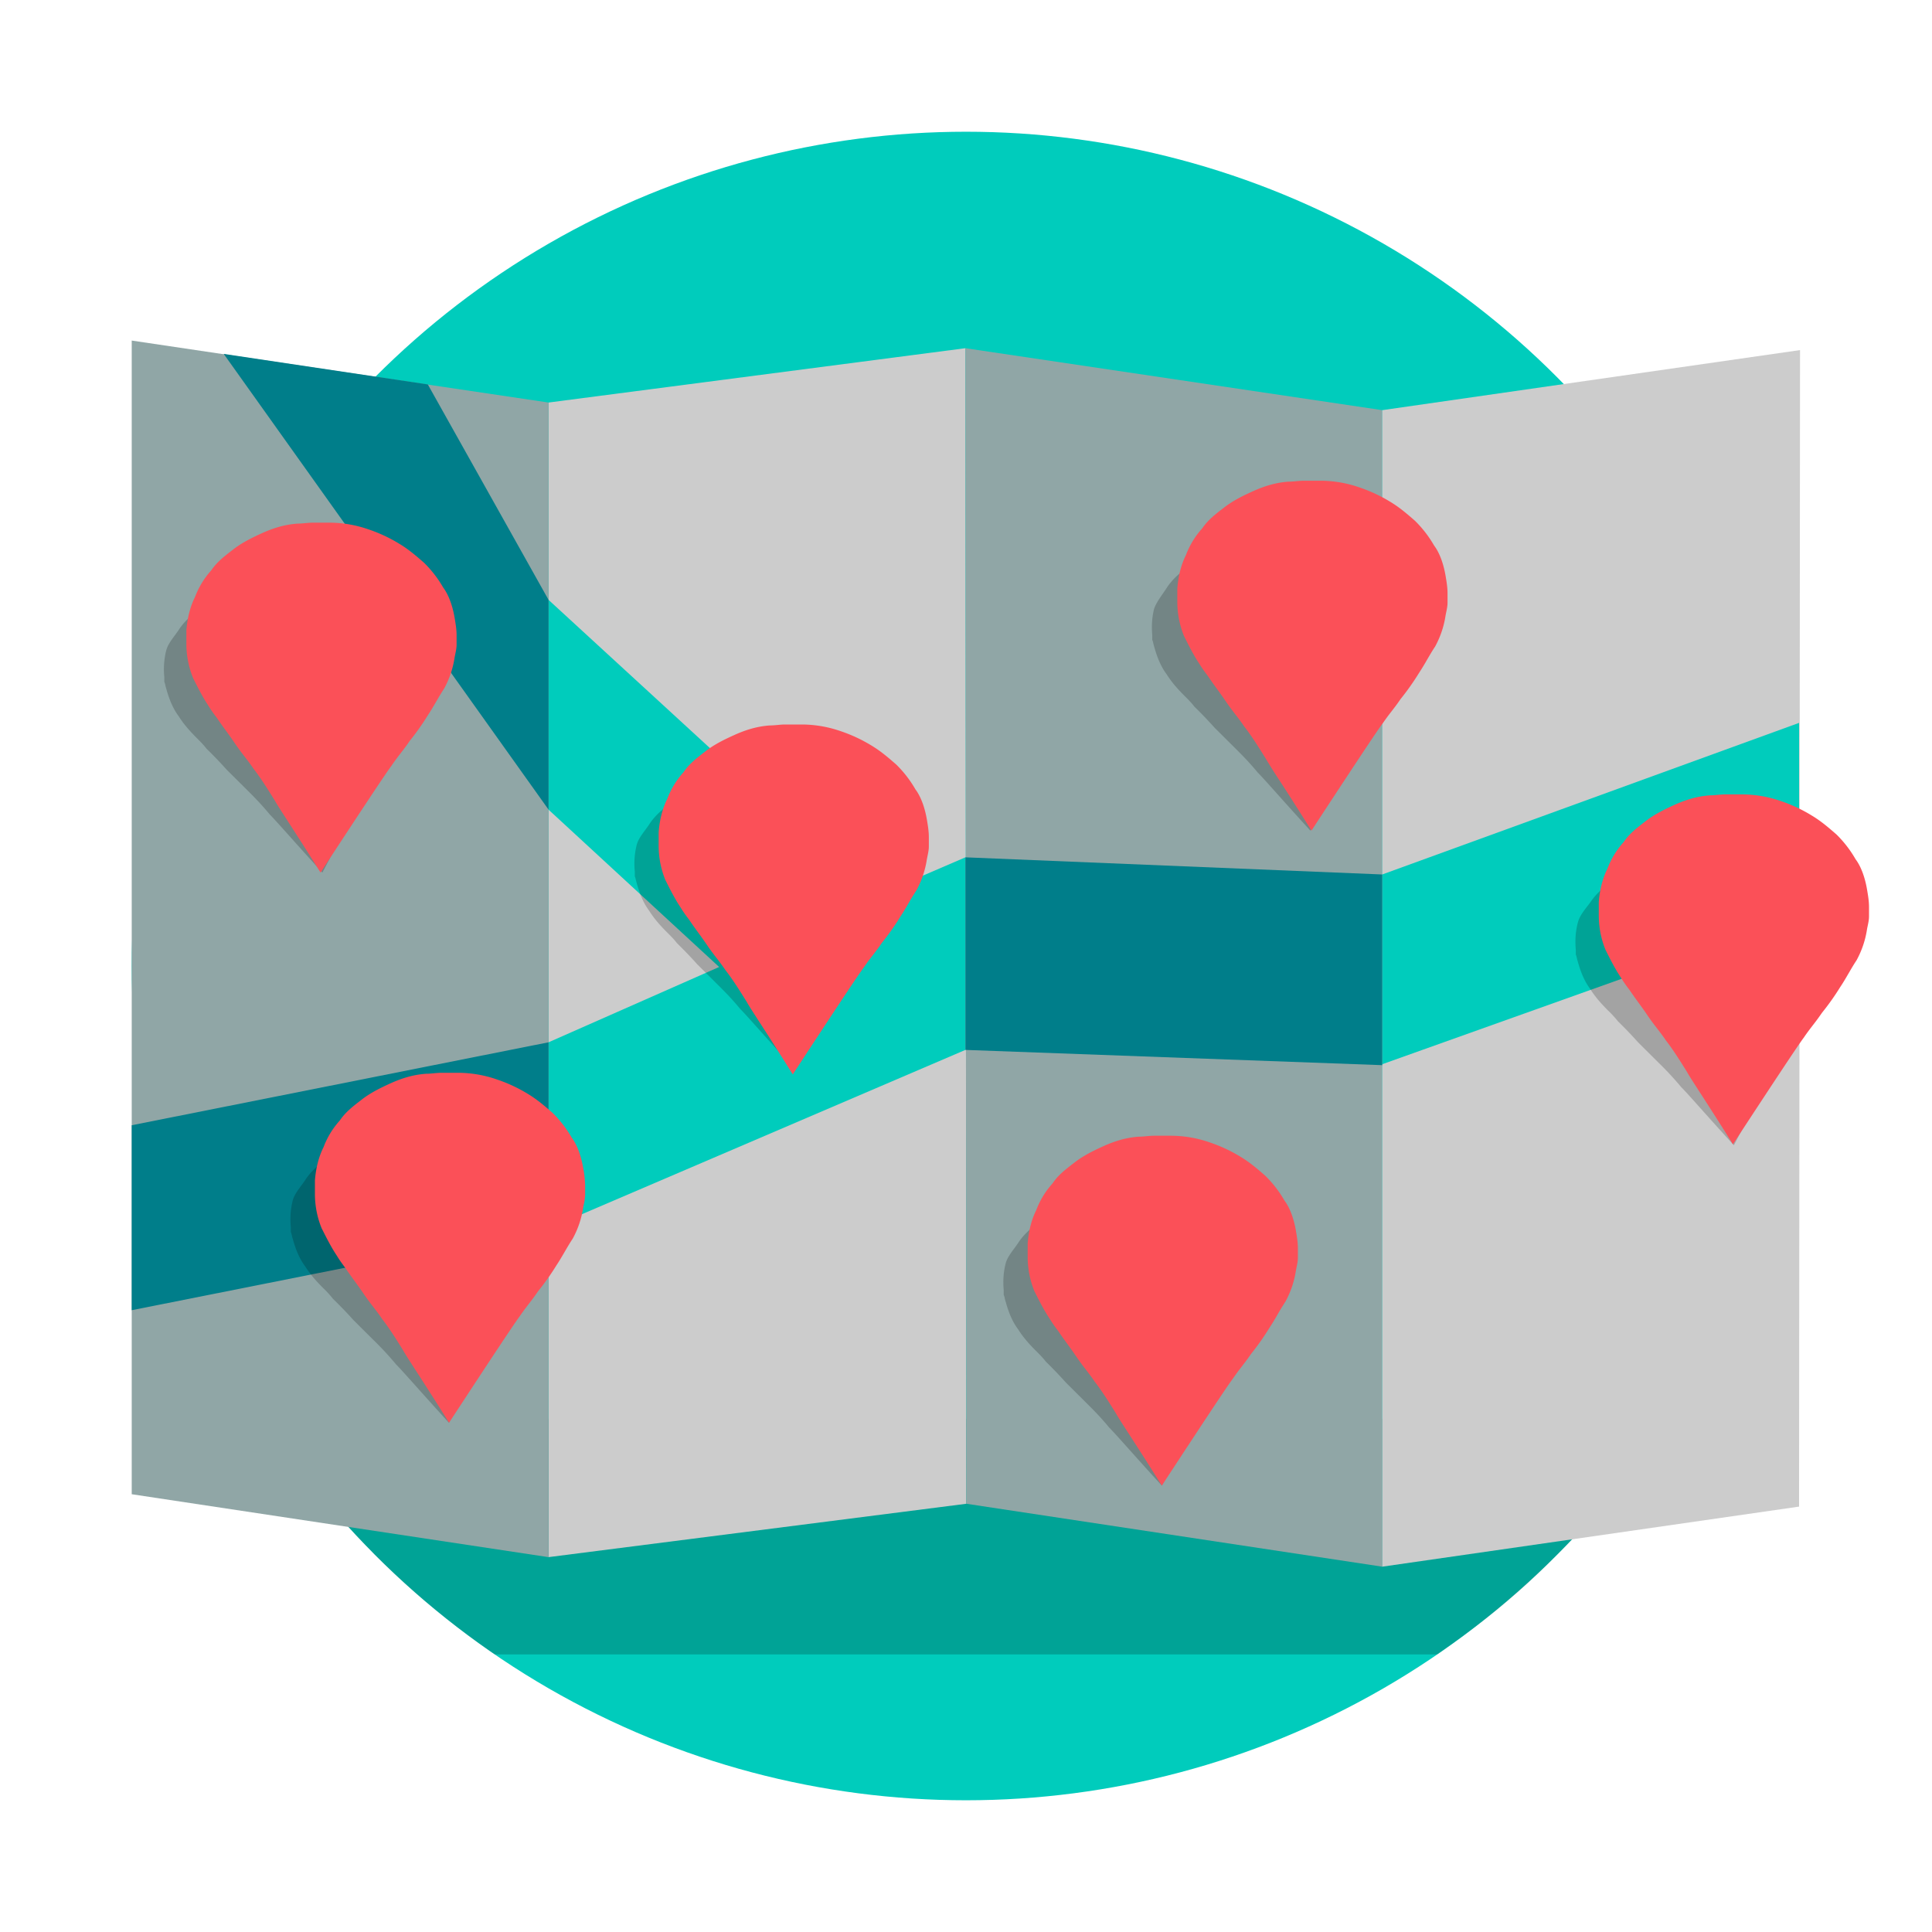 <svg xmlns="http://www.w3.org/2000/svg" width="88" height="88" fill="none" viewBox="0 0 88 88"><circle cx="44" cy="44" r="38" fill="#00CCBC"/><path fill="#000" fill-opacity=".2" d="M17.106 70.852a38.429 38.429 0 0 0 5.43 4.504h42.922c1.877-1.303 3.576-2.616 5.469-4.546 2.07-2.02 3.424-4.097 4.908-6.181H12.066c1.397 1.997 2.835 3.993 4.735 5.906 0.094 0.094 0.218 0.23 0.305 0.317z"/><path fill="#CCC" d="M43.972 15.86l-18.986 2.475v52.59l19.03-2.431-0.044-52.635z"/><path fill="#90A6A6" d="M43.973 15.86l0.043 52.634L62.96 71.36V18.682L43.973 15.86z"/><path fill="#CCC" d="M81.989 15.946l-19.03 2.736V71.36l18.986-2.736 0.044-52.678z"/><path fill="#90A6A6" d="M6 15.512V68.06l18.986 2.866V18.335L6 15.512z"/><path fill="#00CCBC" d="M62.959 39.831v8.643l18.986-6.775v-8.773l-18.986 6.905zM24.986 27.325v9.554l7.77 7.166-7.77 3.43V55.9h0.131l18.855-8.078V39.05l-4.233 1.824-14.753-13.55z"/><path fill="#007E8A" d="M24.986 55.9v-8.425L6 51.253v8.425L24.986 55.9zM10.19 16.12l14.796 20.758v-9.554l-5.5-9.814-9.296-1.39zm33.782 22.93v8.772l18.987 0.695v-8.686L43.972 39.05z"/><path fill="#000" fill-opacity=".2" d="M71.862 42.046c-0.087 0.348-0.13 0.739-0.087 1.216v0.217c0.044 0.087 0.044 0.174 0.087 0.304 0.131 0.478 0.306 0.912 0.568 1.26 0.218 0.347 0.48 0.651 0.829 0.999a4.767 4.767 0 0 1 0.436 0.477 19.494 19.494 0 0 1 0.917 0.956l0.916 0.912a14.476 14.476 0 0 1 1.048 1.129c0.306 0.304 1.091 1.216 2.4 2.649 1.179-2.258 1.877-3.561 2.052-3.865 0.175-0.304 0.35-0.608 0.567-0.912 0.219-0.304 0.35-0.608 0.524-0.956 0.175-0.303 0.306-0.65 0.48-0.955a2.89 2.89 0 0 0 0.218-1.129c0-0.13 0-0.304-0.043-0.478v-0.13c0-0.043-0.044-0.13-0.044-0.174 0-0.043-0.044-0.043-0.044-0.087-0.087-0.217-0.13-0.39-0.218-0.608a3.772 3.772 0 0 0-0.698-1.129c-0.262-0.304-0.611-0.608-0.917-0.868a10.153 10.153 0 0 0-1.134-0.739c-0.393-0.217-0.873-0.347-1.31-0.477a8.464 8.464 0 0 0-1.571-0.26c-0.044 0-0.087 0-0.087-0.044h-0.393-0.175c-0.218 0-0.436 0.043-0.61 0.043a4.117 4.117 0 0 0-1.354 0.348 3.18 3.18 0 0 0-1.004 0.564 2.98 2.98 0 0 0-0.742 0.739c-0.174 0.26-0.523 0.608-0.61 0.998zm7.246 1.477c0-0.044-0.044-0.044-0.044-0.087 0.044 0 0.044 0.043 0.044 0.087zm0.043 0.13v-0.087 0.087zm-3.84-0.217c0 0.043 0.043 0.087 0.043 0.13-0.044 0-0.044-0.043-0.044-0.13zm2.138 1.607h0zm-0.786-2.997H76.664zM45.806 57.55c-0.088 0.348-0.131 0.738-0.088 1.216v0.217c0.044 0.087 0.044 0.174 0.088 0.304 0.13 0.478 0.305 0.912 0.567 1.26 0.218 0.347 0.48 0.651 0.83 0.998 0.13 0.13 0.305 0.304 0.436 0.478a19.312 19.312 0 0 1 0.916 0.956l0.917 0.912c0.305 0.304 0.655 0.651 1.047 1.129 0.306 0.304 1.092 1.216 2.401 2.649 1.178-2.258 1.877-3.561 2.051-3.865a10.392 10.392 0 0 1 0.568-0.912c0.218-0.304 0.349-0.608 0.523-0.956 0.175-0.304 0.306-0.651 0.48-0.955a2.893 2.893 0 0 0 0.219-1.13c0-0.13 0-0.303-0.044-0.477v-0.13c0-0.044-0.044-0.13-0.044-0.174 0-0.043-0.043-0.043-0.043-0.087-0.087-0.217-0.131-0.39-0.218-0.608a3.77 3.77 0 0 0-0.699-1.129c-0.262-0.304-0.61-0.608-0.916-0.869a10.163 10.163 0 0 0-1.135-0.738c-0.393-0.217-0.873-0.347-1.31-0.478a8.472 8.472 0 0 0-1.57-0.26c-0.044 0-0.088 0-0.088-0.044h-0.393-0.174c-0.219 0-0.437 0.044-0.611 0.044a4.116 4.116 0 0 0-1.353 0.347 3.18 3.18 0 0 0-1.004 0.565 2.984 2.984 0 0 0-0.742 0.738c-0.219 0.348-0.524 0.652-0.611 1zm7.245 1.477c0-0.044-0.044-0.044-0.044-0.087 0.044 0.043 0.044 0.043 0.044 0.087zm0.043 0.13V59.07v0.087zm-3.84-0.174c0 0.044 0.043 0.087 0.043 0.13-0.043-0.043-0.043-0.086-0.043-0.13zm2.138 1.607h0zm-0.785-3.04h0zM52.571 27.715c-0.087 0.348-0.13 0.738-0.087 1.216v0.217c0.044 0.087 0.044 0.174 0.087 0.304 0.131 0.478 0.306 0.912 0.568 1.26 0.218 0.347 0.48 0.651 0.829 0.998 0.13 0.13 0.305 0.304 0.436 0.478a19.446 19.446 0 0 1 0.917 0.956l0.916 0.912c0.306 0.304 0.655 0.651 1.048 1.129 0.306 0.304 1.091 1.216 2.4 2.649 1.179-2.258 1.877-3.561 2.052-3.865a10.345 10.345 0 0 1 0.567-0.912c0.219-0.304 0.35-0.608 0.524-0.956 0.175-0.304 0.306-0.651 0.48-0.955a2.89 2.89 0 0 0 0.218-1.13c0-0.13 0-0.303-0.043-0.477v-0.13c0-0.044-0.044-0.13-0.044-0.174 0-0.043-0.044-0.043-0.044-0.087-0.087-0.217-0.13-0.39-0.218-0.608a3.77 3.77 0 0 0-0.698-1.129c-0.262-0.304-0.611-0.608-0.917-0.868a10.153 10.153 0 0 0-1.134-0.739c-0.393-0.217-0.873-0.347-1.31-0.477a8.464 8.464 0 0 0-1.571-0.261c-0.044 0-0.087 0-0.087-0.043h-0.393-0.175c-0.218 0-0.436 0.043-0.61 0.043a4.116 4.116 0 0 0-1.354 0.347 3.18 3.18 0 0 0-1.004 0.565 2.98 2.98 0 0 0-0.742 0.738c-0.218 0.348-0.48 0.652-0.61 1zm7.245 1.477c0-0.044-0.043-0.044-0.043-0.087 0.043 0.043 0.043 0.043 0.043 0.087zm0.044 0.13v-0.087 0.087zm-3.84-0.174c0 0.044 0.043 0.087 0.043 0.13-0.044-0.043-0.044-0.086-0.044-0.13zm2.182 1.607h0.087-0.087zm-0.786-3.04h0.131-0.131zM29 38.485a3.548 3.548 0 0 0-0.086 1.216v0.217c0.043 0.087 0.043 0.174 0.087 0.304 0.13 0.478 0.305 0.912 0.567 1.26 0.218 0.347 0.48 0.651 0.83 0.999 0.13 0.13 0.305 0.304 0.436 0.477a19.4 19.4 0 0 1 0.917 0.956l0.916 0.912c0.306 0.304 0.655 0.651 1.048 1.129 0.305 0.304 1.09 1.216 2.4 2.649 1.179-2.258 1.877-3.561 2.052-3.865a10.37 10.37 0 0 1 0.567-0.912c0.218-0.304 0.35-0.608 0.524-0.956 0.174-0.303 0.305-0.65 0.48-0.955a2.891 2.891 0 0 0 0.218-1.13c0-0.13 0-0.303-0.044-0.477v-0.13c0-0.044-0.043-0.13-0.043-0.174 0-0.043-0.044-0.043-0.044-0.087-0.087-0.217-0.13-0.39-0.218-0.608a3.769 3.769 0 0 0-0.698-1.129c-0.262-0.304-0.611-0.608-0.917-0.868a10.167 10.167 0 0 0-1.135-0.739c-0.393-0.217-0.873-0.347-1.31-0.477a8.465 8.465 0 0 0-1.57-0.26c-0.044 0-0.088 0-0.088-0.044h-0.393-0.174c-0.218 0-0.437 0.043-0.611 0.043a4.116 4.116 0 0 0-1.353 0.348 3.182 3.182 0 0 0-1.004 0.564 2.984 2.984 0 0 0-0.742 0.738c-0.218 0.348-0.524 0.652-0.611 1zm7.246 1.477c0-0.044-0.043-0.044-0.043-0.087 0.043 0.043 0.043 0.043 0.043 0.087zm0 0.13v-0.087 0.087zm-3.797-0.174c0 0.044 0.044 0.087 0.044 0.13-0.044-0.043-0.044-0.086-0.044-0.13zm2.139 1.607h0zm-0.786-3.04h0.131-0.131zM7.571 29.626a3.548 3.548 0 0 0-0.087 1.216v0.217c0.044 0.087 0.044 0.174 0.087 0.304 0.131 0.478 0.306 0.912 0.568 1.26 0.218 0.347 0.48 0.65 0.829 0.998 0.13 0.13 0.305 0.304 0.436 0.478a19.432 19.432 0 0 1 0.917 0.955l0.917 0.912c0.305 0.304 0.654 0.652 1.047 1.13 0.306 0.304 1.091 1.216 2.4 2.649 1.179-2.259 1.877-3.561 2.052-3.865a10.345 10.345 0 0 1 0.567-0.912c0.219-0.304 0.35-0.608 0.524-0.956 0.175-0.304 0.306-0.651 0.48-0.955a2.89 2.89 0 0 0 0.218-1.13c0-0.13 0-0.303-0.043-0.477v-0.13c0-0.044-0.044-0.13-0.044-0.174 0-0.044-0.044-0.044-0.044-0.087-0.087-0.217-0.13-0.39-0.218-0.608a3.77 3.77 0 0 0-0.698-1.13c-0.262-0.303-0.611-0.607-0.917-0.868a10.167 10.167 0 0 0-1.134-0.738c-0.393-0.217-0.873-0.347-1.31-0.478a8.473 8.473 0 0 0-1.571-0.26c-0.044 0-0.087 0-0.087-0.044h-0.568c-0.218 0-0.436 0.044-0.61 0.044a4.116 4.116 0 0 0-1.354 0.347 3.18 3.18 0 0 0-1.004 0.565 2.984 2.984 0 0 0-0.742 0.738c-0.218 0.348-0.523 0.652-0.61 0.999zm7.202 1.476c0-0.043-0.044-0.043-0.044-0.086a0.134 0.134 0 0 1 0.044 0.087zm0.043 0.174V31.19v0.087zm-3.84-0.217c0 0.043 0.043 0.087 0.043 0.13-0.043 0-0.043-0.087-0.043-0.13zm2.182 1.607h0.087-0.087zm-0.786-3.04h0.131-0.13zM13.333 54.684c-0.087 0.347-0.131 0.738-0.087 1.216v0.217c0.043 0.087 0.043 0.174 0.087 0.304 0.13 0.478 0.306 0.912 0.567 1.26 0.219 0.347 0.48 0.65 0.83 0.998a4.767 4.767 0 0 1 0.436 0.478c0.306 0.304 0.611 0.608 0.917 0.955l0.916 0.912a14.461 14.461 0 0 1 1.048 1.13c0.305 0.303 1.09 1.215 2.4 2.649 1.179-2.259 1.877-3.561 2.052-3.865 0.174-0.305 0.349-0.608 0.567-0.913 0.218-0.303 0.35-0.608 0.524-0.955 0.174-0.304 0.305-0.651 0.48-0.955a2.891 2.891 0 0 0 0.218-1.13c0-0.13 0-0.303-0.044-0.477v-0.13c0-0.044-0.043-0.13-0.043-0.174 0-0.044-0.044-0.044-0.044-0.087-0.087-0.217-0.13-0.39-0.218-0.608a3.77 3.77 0 0 0-0.698-1.13c-0.262-0.303-0.611-0.607-0.917-0.868a10.167 10.167 0 0 0-1.135-0.738c-0.392-0.217-0.873-0.347-1.31-0.478a8.465 8.465 0 0 0-1.57-0.26c-0.044 0-0.088 0-0.088-0.044h-0.567c-0.218 0-0.436 0.044-0.611 0.044a4.117 4.117 0 0 0-1.353 0.347 3.18 3.18 0 0 0-1.004 0.565 2.984 2.984 0 0 0-0.742 0.738c-0.218 0.347-0.524 0.651-0.611 0.999zm7.245 1.476c0-0.043-0.043-0.043-0.043-0.086a0.134 0.134 0 0 1 0.043 0.086zm0 0.174v-0.087 0.087zm-3.84-0.217c0 0.043 0.043 0.087 0.043 0.13-0.044 0-0.044-0.087-0.044-0.13zm2.182 1.607h0.087-0.087zm-0.786-3.04h0.131-0.131z"/><path fill="#FB5058" d="M10.627 25.023c0.393-0.304 0.83-0.521 1.31-0.739 0.48-0.217 1.003-0.39 1.614-0.434 0.11 0 0.23-0.01 0.35-0.022 0.12-0.01 0.24-0.021 0.349-0.021h0.785a5.435 5.435 0 0 1 1.746 0.304 6.87 6.87 0 0 1 1.397 0.651c0.436 0.26 0.785 0.565 1.135 0.869a5.24 5.24 0 0 1 0.873 1.129c0.261 0.347 0.436 0.868 0.523 1.39 0.044 0.26 0.088 0.52 0.088 0.781v0.434c0 0.144-0.03 0.288-0.066 0.457L20.71 29.93a4.265 4.265 0 0 1-0.48 1.433c-0.13 0.195-0.25 0.402-0.37 0.608-0.12 0.206-0.24 0.413-0.372 0.608a11.345 11.345 0 0 1-0.83 1.173c-0.13 0.195-0.272 0.38-0.414 0.564a10.736 10.736 0 0 0-0.414 0.565c-0.262 0.347-1.353 1.997-3.23 4.864-0.606-0.973-1.099-1.736-1.46-2.295-0.317-0.49-0.533-0.824-0.635-1.006-0.35-0.564-0.655-1.042-0.96-1.433-0.131-0.195-0.273-0.38-0.415-0.565a10.736 10.736 0 0 1-0.415-0.564 19.138 19.138 0 0 0-0.414-0.586c-0.142-0.196-0.284-0.391-0.415-0.587-0.131-0.173-0.262-0.347-0.393-0.564-0.262-0.391-0.48-0.825-0.698-1.26a4.155 4.155 0 0 1-0.306-1.563v-0.608c0.044-0.565 0.175-1.086 0.393-1.52a3.797 3.797 0 0 1 0.742-1.216c0.25-0.373 0.579-0.627 0.95-0.913l0.054-0.042zM32.139 34.216c0.392-0.304 0.829-0.521 1.31-0.738 0.48-0.217 1.003-0.391 1.614-0.435 0.11 0 0.23-0.01 0.35-0.021C35.532 33.01 35.652 33 35.76 33h0.786a5.434 5.434 0 0 1 1.746 0.304 6.864 6.864 0 0 1 1.397 0.651c0.436 0.261 0.785 0.565 1.134 0.869a5.234 5.234 0 0 1 0.873 1.13c0.262 0.346 0.437 0.868 0.524 1.389 0.044 0.26 0.087 0.52 0.087 0.781v0.435c0 0.144-0.03 0.288-0.065 0.456l-0.022 0.108a4.265 4.265 0 0 1-0.48 1.434 11.226 11.226 0 0 0-0.371 0.607 11.326 11.326 0 0 1-0.371 0.608 11.347 11.347 0 0 1-0.83 1.173c-0.13 0.195-0.272 0.38-0.414 0.565a10.736 10.736 0 0 0-0.415 0.564c-0.262 0.348-1.353 1.998-3.23 4.864-0.605-0.973-1.098-1.736-1.46-2.295-0.317-0.49-0.533-0.823-0.634-1.005-0.35-0.565-0.655-1.043-0.96-1.434a10.722 10.722 0 0 0-0.415-0.564c-0.142-0.185-0.284-0.37-0.415-0.565a19.319 19.319 0 0 0-0.415-0.586c-0.142-0.195-0.283-0.39-0.414-0.586-0.131-0.174-0.262-0.348-0.393-0.565-0.262-0.39-0.48-0.825-0.699-1.26A4.157 4.157 0 0 1 30 38.516v-0.608c0.044-0.564 0.175-1.085 0.393-1.52a3.798 3.798 0 0 1 0.742-1.216c0.25-0.372 0.578-0.626 0.949-0.913l0.055-0.042zM16.482 50.08c0.393-0.303 0.83-0.52 1.31-0.738 0.48-0.217 1.004-0.39 1.615-0.434 0.109 0 0.229-0.01 0.349-0.022 0.12-0.01 0.24-0.022 0.35-0.022h0.785a5.435 5.435 0 0 1 1.746 0.305 6.867 6.867 0 0 1 1.396 0.65c0.437 0.261 0.786 0.566 1.135 0.87a5.235 5.235 0 0 1 0.873 1.129c0.262 0.347 0.436 0.868 0.524 1.39a4.756 4.756 0 0 1 0.087 0.781v0.434a2.266 2.266 0 0 1-0.065 0.457 15.104 15.104 0 0 0-0.022 0.108 4.26 4.26 0 0 1-0.48 1.433c-0.131 0.195-0.251 0.402-0.371 0.608-0.12 0.206-0.24 0.412-0.371 0.608a11.33 11.33 0 0 1-0.83 1.172 10.78 10.78 0 0 1-0.414 0.565c-0.142 0.185-0.284 0.37-0.415 0.565-0.262 0.347-1.353 1.997-3.23 4.864-0.605-0.973-1.099-1.736-1.46-2.295-0.317-0.49-0.533-0.824-0.635-1.006-0.349-0.565-0.655-1.042-0.96-1.433-0.13-0.196-0.273-0.38-0.415-0.565a10.736 10.736 0 0 1-0.414-0.564c-0.131-0.196-0.273-0.391-0.415-0.587a19.194 19.194 0 0 1-0.415-0.586c-0.13-0.174-0.261-0.347-0.392-0.564-0.262-0.391-0.48-0.826-0.699-1.26a4.155 4.155 0 0 1-0.305-1.563v-0.608c0.043-0.565 0.174-1.086 0.393-1.52a3.796 3.796 0 0 1 0.742-1.216c0.25-0.373 0.578-0.627 0.949-0.913a36.96 36.96 0 0 1 0.054-0.042zM48.947 52.947c0.393-0.304 0.83-0.521 1.31-0.739 0.48-0.217 1.004-0.39 1.615-0.434 0.109 0 0.229-0.01 0.349-0.022 0.12-0.01 0.24-0.021 0.349-0.021h0.786a5.434 5.434 0 0 1 1.745 0.304 6.87 6.87 0 0 1 1.397 0.651c0.437 0.26 0.786 0.565 1.135 0.869a5.237 5.237 0 0 1 0.873 1.129c0.262 0.347 0.436 0.868 0.524 1.39 0.043 0.26 0.087 0.52 0.087 0.781v0.434c0 0.144-0.03 0.288-0.065 0.457l-0.022 0.108a4.265 4.265 0 0 1-0.48 1.433 11.226 11.226 0 0 0-0.371 0.608 11.369 11.369 0 0 1-0.372 0.608 11.345 11.345 0 0 1-0.829 1.173c-0.13 0.195-0.273 0.38-0.414 0.564a10.736 10.736 0 0 0-0.415 0.565c-0.262 0.347-1.353 1.997-3.23 4.864-0.605-0.973-1.099-1.736-1.46-2.295-0.317-0.49-0.533-0.823-0.635-1.006-0.35-0.564-0.655-1.042-0.96-1.433-0.131-0.195-0.273-0.38-0.415-0.565a10.678 10.678 0 0 1-0.414-0.564 19.319 19.319 0 0 0-0.415-0.586c-0.142-0.196-0.284-0.391-0.415-0.587a6.334 6.334 0 0 1-0.392-0.564c-0.262-0.391-0.48-0.825-0.699-1.26a4.155 4.155 0 0 1-0.305-1.563v-0.608c0.043-0.564 0.174-1.086 0.392-1.52a3.798 3.798 0 0 1 0.742-1.216c0.25-0.373 0.579-0.627 0.95-0.913l0.054-0.042zM74.96 37.4c0.394-0.304 0.83-0.522 1.31-0.739 0.48-0.217 1.004-0.39 1.615-0.434 0.11 0 0.23-0.01 0.35-0.022 0.12-0.01 0.24-0.021 0.349-0.021h0.785a5.435 5.435 0 0 1 1.746 0.303 6.872 6.872 0 0 1 1.397 0.652c0.436 0.26 0.785 0.564 1.135 0.868a5.24 5.24 0 0 1 0.872 1.13c0.262 0.347 0.437 0.868 0.524 1.39 0.044 0.26 0.088 0.52 0.088 0.781v0.434c0 0.144-0.03 0.288-0.066 0.457a10.576 10.576 0 0 0-0.022 0.108 4.263 4.263 0 0 1-0.48 1.433c-0.13 0.195-0.25 0.402-0.37 0.608-0.12 0.206-0.24 0.413-0.372 0.608a11.334 11.334 0 0 1-0.83 1.172 10.738 10.738 0 0 1-0.414 0.565c-0.142 0.185-0.284 0.37-0.414 0.565-0.262 0.347-1.353 1.997-3.23 4.864-0.606-0.973-1.099-1.736-1.46-2.295-0.317-0.49-0.533-0.823-0.635-1.006-0.35-0.564-0.655-1.042-0.96-1.433-0.131-0.195-0.273-0.38-0.415-0.565a10.78 10.78 0 0 1-0.415-0.564c-0.13-0.196-0.273-0.391-0.414-0.587a19.135 19.135 0 0 1-0.415-0.586 6.372 6.372 0 0 1-0.393-0.564c-0.262-0.391-0.48-0.825-0.698-1.26a4.154 4.154 0 0 1-0.306-1.563V41.09c0.044-0.565 0.175-1.086 0.393-1.52a3.797 3.797 0 0 1 0.742-1.216c0.25-0.373 0.579-0.627 0.95-0.913L74.96 37.4zM55.764 23.112c0.392-0.304 0.829-0.521 1.31-0.738 0.48-0.218 1.003-0.391 1.614-0.435 0.11 0 0.23-0.01 0.35-0.021a3.996 3.996 0 0 1 0.348-0.022h0.786a5.434 5.434 0 0 1 1.746 0.304 6.87 6.87 0 0 1 1.397 0.651c0.436 0.26 0.785 0.565 1.134 0.869a5.235 5.235 0 0 1 0.873 1.129c0.262 0.347 0.437 0.868 0.524 1.39 0.044 0.26 0.087 0.52 0.087 0.781v0.434c0 0.144-0.03 0.288-0.065 0.457l-0.022 0.108a4.264 4.264 0 0 1-0.48 1.433c-0.131 0.196-0.251 0.402-0.371 0.608a11.29 11.29 0 0 1-0.371 0.608 11.334 11.334 0 0 1-0.83 1.173c-0.13 0.195-0.272 0.38-0.414 0.564a10.738 10.738 0 0 0-0.415 0.565c-0.262 0.347-1.353 1.998-3.23 4.864-0.605-0.973-1.098-1.736-1.46-2.295a24.812 24.812 0 0 1-0.634-1.006c-0.35-0.564-0.655-1.042-0.96-1.433a10.68 10.68 0 0 0-0.415-0.564c-0.142-0.185-0.284-0.37-0.415-0.565a19.315 19.315 0 0 0-0.415-0.586c-0.142-0.196-0.283-0.391-0.414-0.587-0.131-0.173-0.262-0.347-0.393-0.564-0.262-0.39-0.48-0.825-0.698-1.26a4.156 4.156 0 0 1-0.306-1.563v-0.608c0.044-0.565 0.175-1.086 0.393-1.52a3.799 3.799 0 0 1 0.742-1.216c0.25-0.372 0.578-0.627 0.949-0.913a13.925 13.925 0 0 0 0.055-0.042z"/></svg>